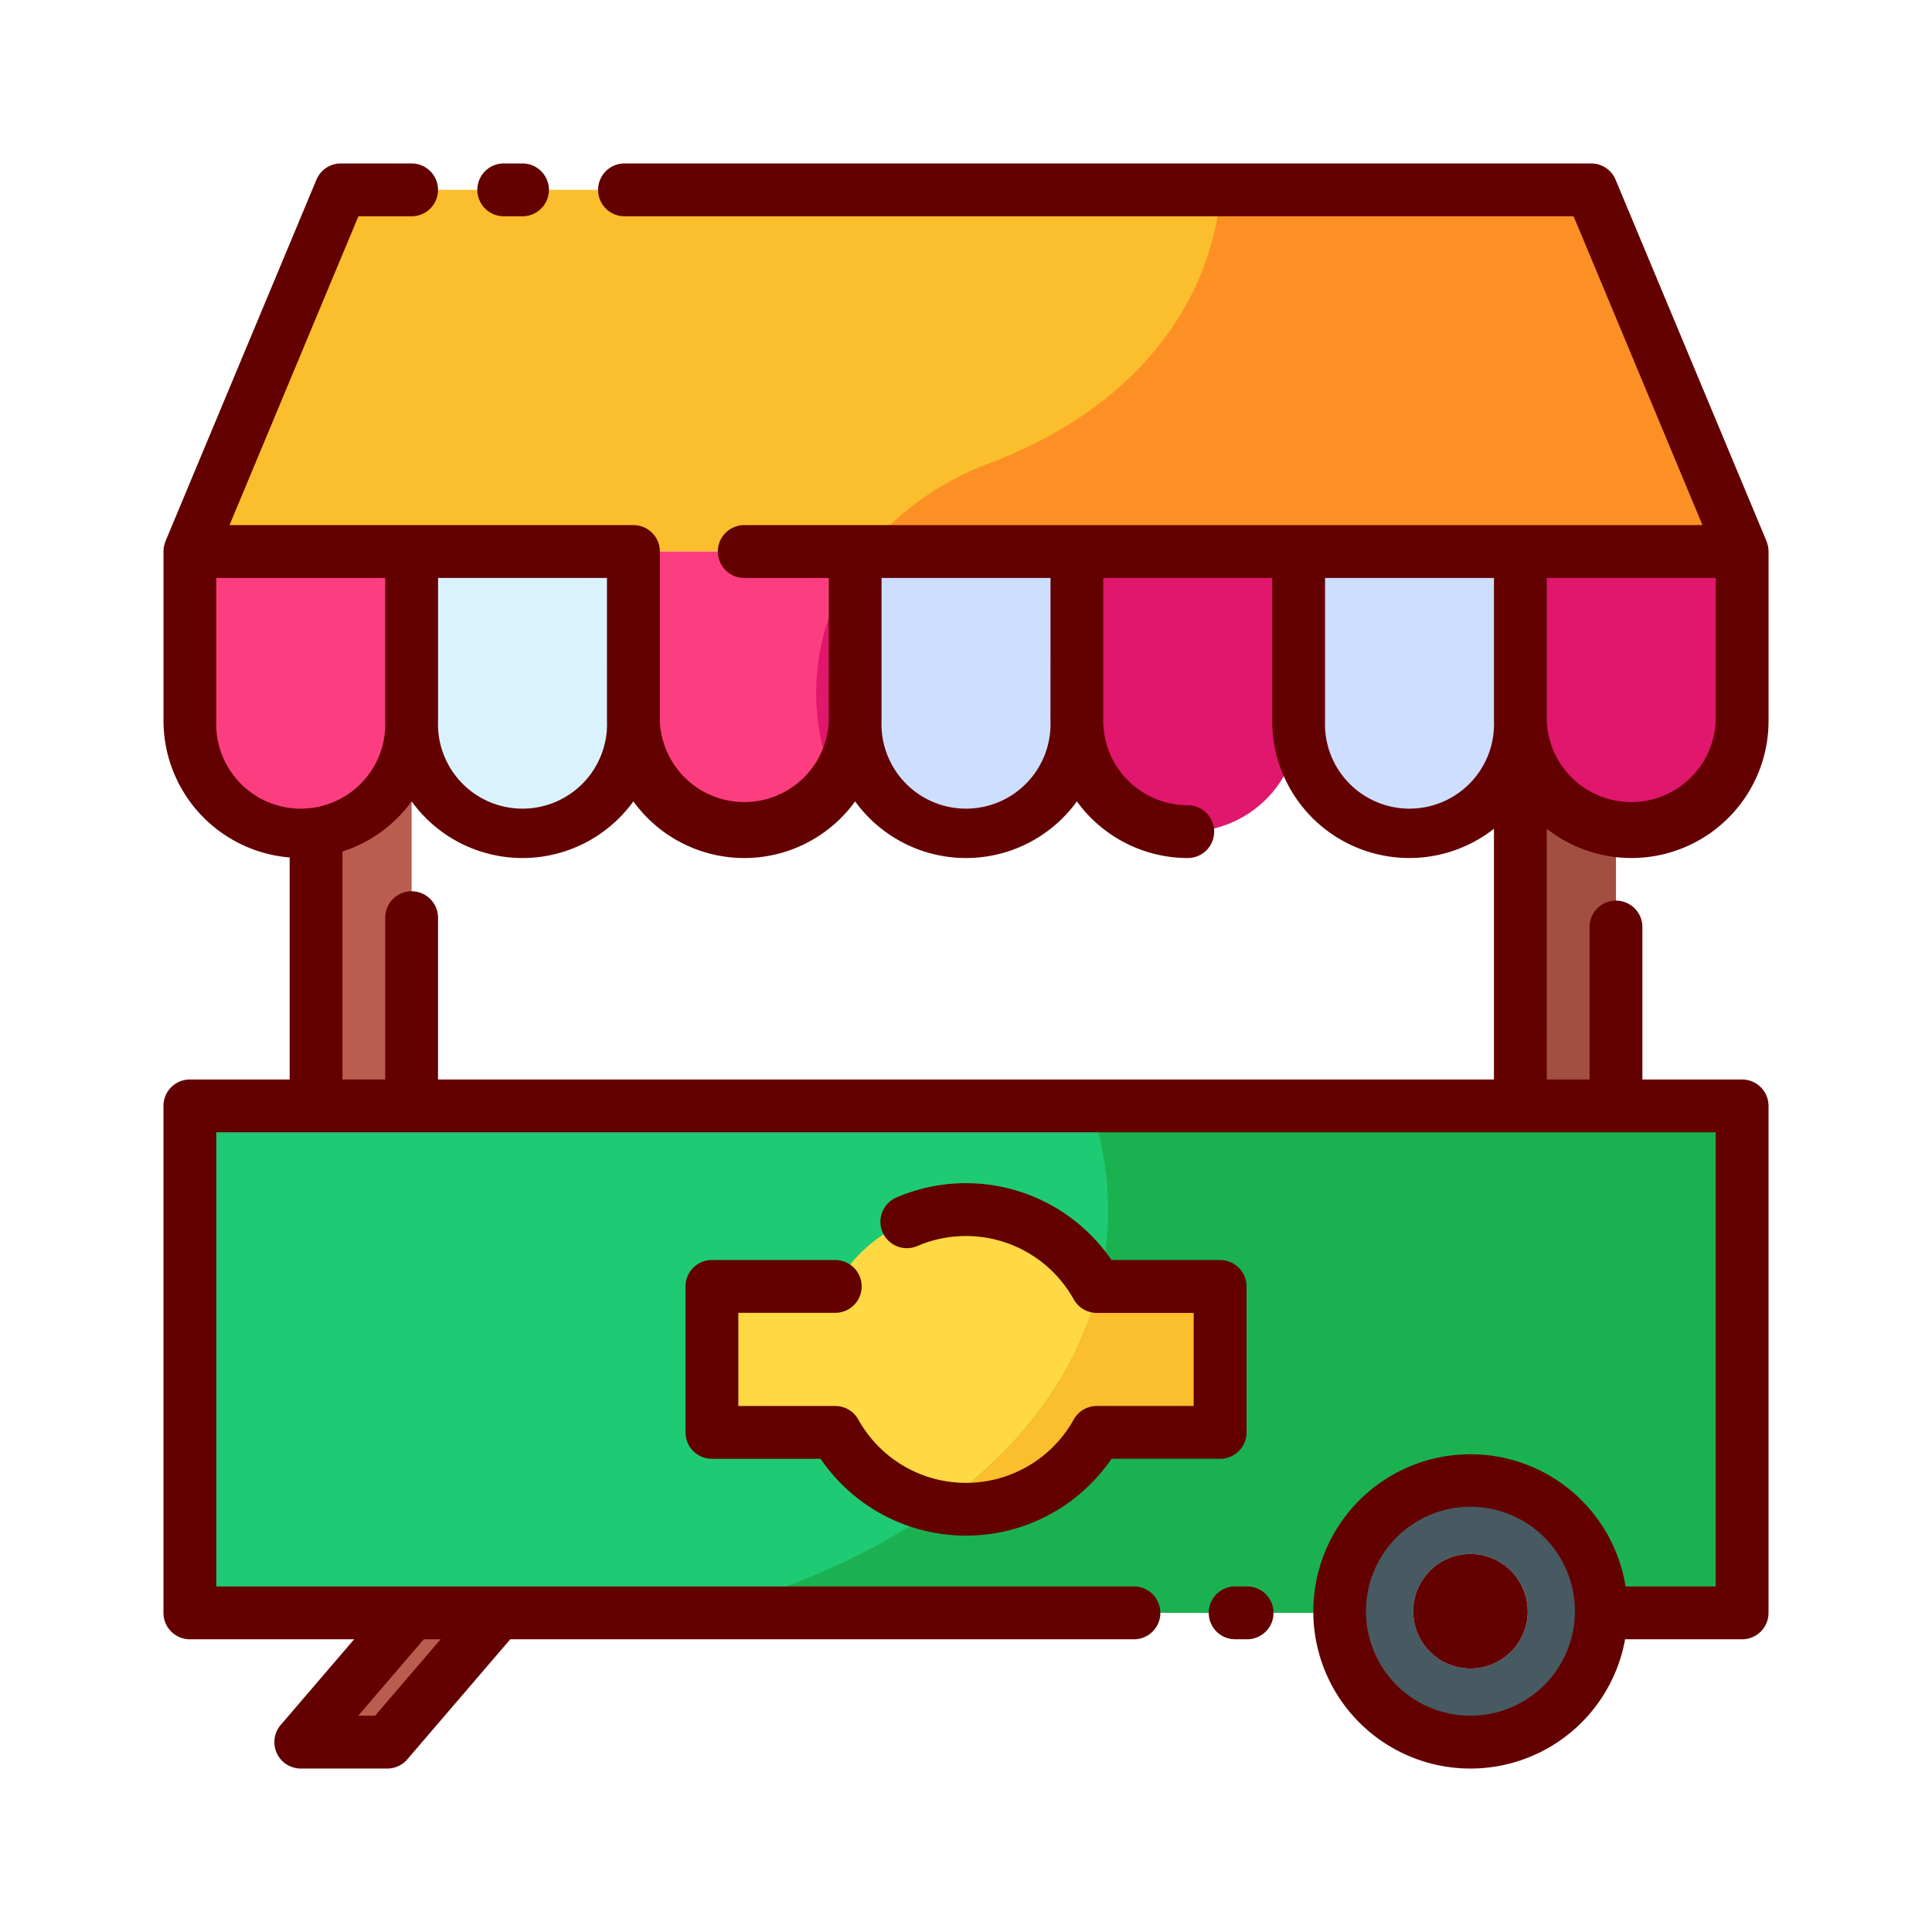 <svg id="Layer_1" data-name="Layer 1" xmlns="http://www.w3.org/2000/svg" viewBox="0 0 128 128"><title>FOOD CART</title><rect x="20.938" y="48.333" width="6.333" height="24.936" style="fill:#b95d4f"/><rect x="100.729" y="48.333" width="6.333" height="24.936" style="fill:#a24f41"/><polygon points="115.421 36.54 12.579 36.54 22.579 12.579 105.421 12.579 115.421 36.54" style="fill:#fbbe2c"/><path d="M12.579,36.54H27.271a0,0,0,0,1,0,0V47.751A7.346,7.346,0,0,1,19.925,55.1h0a7.346,7.346,0,0,1-7.346-7.346V36.54A0,0,0,0,1,12.579,36.54Z" style="fill:#fc3e81"/><path d="M27.271,36.54H41.963a0,0,0,0,1,0,0V47.751A7.346,7.346,0,0,1,34.617,55.1h0a7.346,7.346,0,0,1-7.346-7.346V36.54a0,0,0,0,1,0,0Z" style="fill:#daf2fe"/><path d="M41.963,36.54H56.654a0,0,0,0,1,0,0V47.751A7.346,7.346,0,0,1,49.308,55.1h0a7.346,7.346,0,0,1-7.346-7.346V36.54a0,0,0,0,1,0,0Z" style="fill:#fc3e81"/><path d="M56.654,36.54H71.346a0,0,0,0,1,0,0V47.751A7.346,7.346,0,0,1,64,55.1h0a7.346,7.346,0,0,1-7.346-7.346V36.54a0,0,0,0,1,0,0Z" style="fill:#cddefe"/><path d="M71.346,36.54H86.037a0,0,0,0,1,0,0V47.751A7.346,7.346,0,0,1,78.692,55.1h0a7.346,7.346,0,0,1-7.346-7.346V36.54a0,0,0,0,1,0,0Z" style="fill:#e0176d"/><path d="M86.037,36.54h14.692a0,0,0,0,1,0,0V47.751A7.346,7.346,0,0,1,93.383,55.1h0a7.346,7.346,0,0,1-7.346-7.346V36.54a0,0,0,0,1,0,0Z" style="fill:#cddefe"/><path d="M100.729,36.54h14.692a0,0,0,0,1,0,0V47.751a7.346,7.346,0,0,1-7.346,7.346h0a7.346,7.346,0,0,1-7.346-7.346V36.54A0,0,0,0,1,100.729,36.54Z" style="fill:#e0176d"/><rect x="12.579" y="73.269" width="102.841" height="33.587" style="fill:#1fca74"/><polygon points="25.654 115.421 19.925 115.421 27.271 106.856 33 106.856 25.654 115.421" style="fill:#b95d4f"/><path d="M80.833,85.229H72.662a9.917,9.917,0,0,0-17.325,0H47.167V94.9h8.171a9.916,9.916,0,0,0,17.325,0h8.171Z" style="fill:#fed943"/><path d="M65.75,30.616a19.624,19.624,0,0,0-8.425,5.924h58.1l-10-23.96H80.833S81,24.692,65.75,30.616Z" style="fill:#fd9025"/><path d="M55.331,51.95a7.306,7.306,0,0,0,1.323-4.2v-10.3A15.151,15.151,0,0,0,55.331,51.95Z" style="fill:#e0176d"/><path d="M115.421,106.856V73.269H72.261c3.874,11.454-1.455,26.657-25.095,33.48-.124.036-.237.071-.36.107Z" style="fill:#1ab250"/><path d="M72.662,94.9h8.171V85.229H72.788C71.523,90.4,68.221,95.54,62.231,99.808A9.772,9.772,0,0,0,72.662,94.9Z" style="fill:#fbbe2c"/><circle cx="97.422" cy="106.749" r="8.672" style="fill:#475a61"/><circle cx="97.422" cy="106.749" r="3.793" style="fill:#daf2fe"/><path d="M102.479,54.906a9.082,9.082,0,0,0,14.692-7.156V36.54a1.743,1.743,0,0,0-.134-.671v-.006l0-.008-10-23.95a1.751,1.751,0,0,0-1.615-1.076H41.375a1.75,1.75,0,0,0,0,3.5h62.88l8.539,20.461H49.309a1.75,1.75,0,0,0,0,3.5h5.6v9.461a5.6,5.6,0,0,1-11.192,0V36.54a1.75,1.75,0,0,0-1.75-1.75H15.206l8.539-20.461h3.525a1.75,1.75,0,0,0,0-3.5H22.58a1.751,1.751,0,0,0-1.615,1.076l-10,23.951,0,.006,0,0v.006a1.742,1.742,0,0,0-.133.668V47.751a9.1,9.1,0,0,0,8.358,9.058V71.519H12.58a1.75,1.75,0,0,0-1.75,1.75v33.588a1.75,1.75,0,0,0,1.75,1.75H23.464L18.6,114.281a1.75,1.75,0,0,0,1.328,2.89h5.729a1.748,1.748,0,0,0,1.328-.61l6.822-7.954h41.32a1.75,1.75,0,0,0,0-3.5H14.33V75.019h99.341v30.088H107.7a10.411,10.411,0,1,0-.033,3.5h7.753a1.75,1.75,0,0,0,1.75-1.75V73.269a1.75,1.75,0,0,0-1.75-1.75h-6.608v-10.1a1.75,1.75,0,1,0-3.5,0v10.1h-2.834ZM24.85,113.671H23.732l4.344-5.064h1.118Zm72.572,0a6.922,6.922,0,1,1,6.921-6.922A6.93,6.93,0,0,1,97.422,113.671Zm16.249-65.92a5.6,5.6,0,0,1-11.192,0V38.29h11.192Zm-14.692,0a5.6,5.6,0,1,1-11.191,0V38.29H98.979Zm-29.383,0a5.6,5.6,0,1,1-11.191,0V38.29H69.6Zm-29.383,0a5.6,5.6,0,1,1-11.191,0V38.29H40.212Zm-25.883,0V38.29H25.521v9.461a5.6,5.6,0,1,1-11.191,0Zm8.358,8.664a9.123,9.123,0,0,0,4.584-3.322,9.064,9.064,0,0,0,14.691,0,9.065,9.065,0,0,0,14.692,0,9.064,9.064,0,0,0,14.691,0,9.08,9.08,0,0,0,7.346,3.754,1.75,1.75,0,0,0,0-3.5,5.6,5.6,0,0,1-5.6-5.6V38.29H84.287v9.461a9.082,9.082,0,0,0,14.691,7.156V71.519H29.021V60.8a1.75,1.75,0,0,0-3.5,0V71.519H22.687Z" style="fill:#630000"/><path d="M33.375,14.329h1.242a1.75,1.75,0,0,0,0-3.5H33.375a1.75,1.75,0,0,0,0,3.5Z" style="fill:#630000"/><path d="M82.625,105.106h-.792a1.75,1.75,0,0,0,0,3.5h.792a1.75,1.75,0,0,0,0-3.5Z" style="fill:#630000"/><path d="M97.422,102.956a3.793,3.793,0,1,0,3.793,3.793A3.8,3.8,0,0,0,97.422,102.956Z" style="fill:#630000"/><path d="M55.337,86.979a1.75,1.75,0,1,0,0-3.5H47.167a1.75,1.75,0,0,0-1.75,1.75V94.9a1.75,1.75,0,0,0,1.75,1.75h7.2a11.663,11.663,0,0,0,19.269,0h7.2a1.75,1.75,0,0,0,1.75-1.75V85.229a1.75,1.75,0,0,0-1.75-1.75h-7.2a11.669,11.669,0,0,0-14.223-4.151,1.75,1.75,0,1,0,1.378,3.217,8.173,8.173,0,0,1,10.346,3.539,1.751,1.751,0,0,0,1.527.9h6.421v6.166H72.662a1.751,1.751,0,0,0-1.527.9,8.166,8.166,0,0,1-14.27,0,1.75,1.75,0,0,0-1.527-.9H48.917V86.979Z" style="fill:#630000"/></svg>